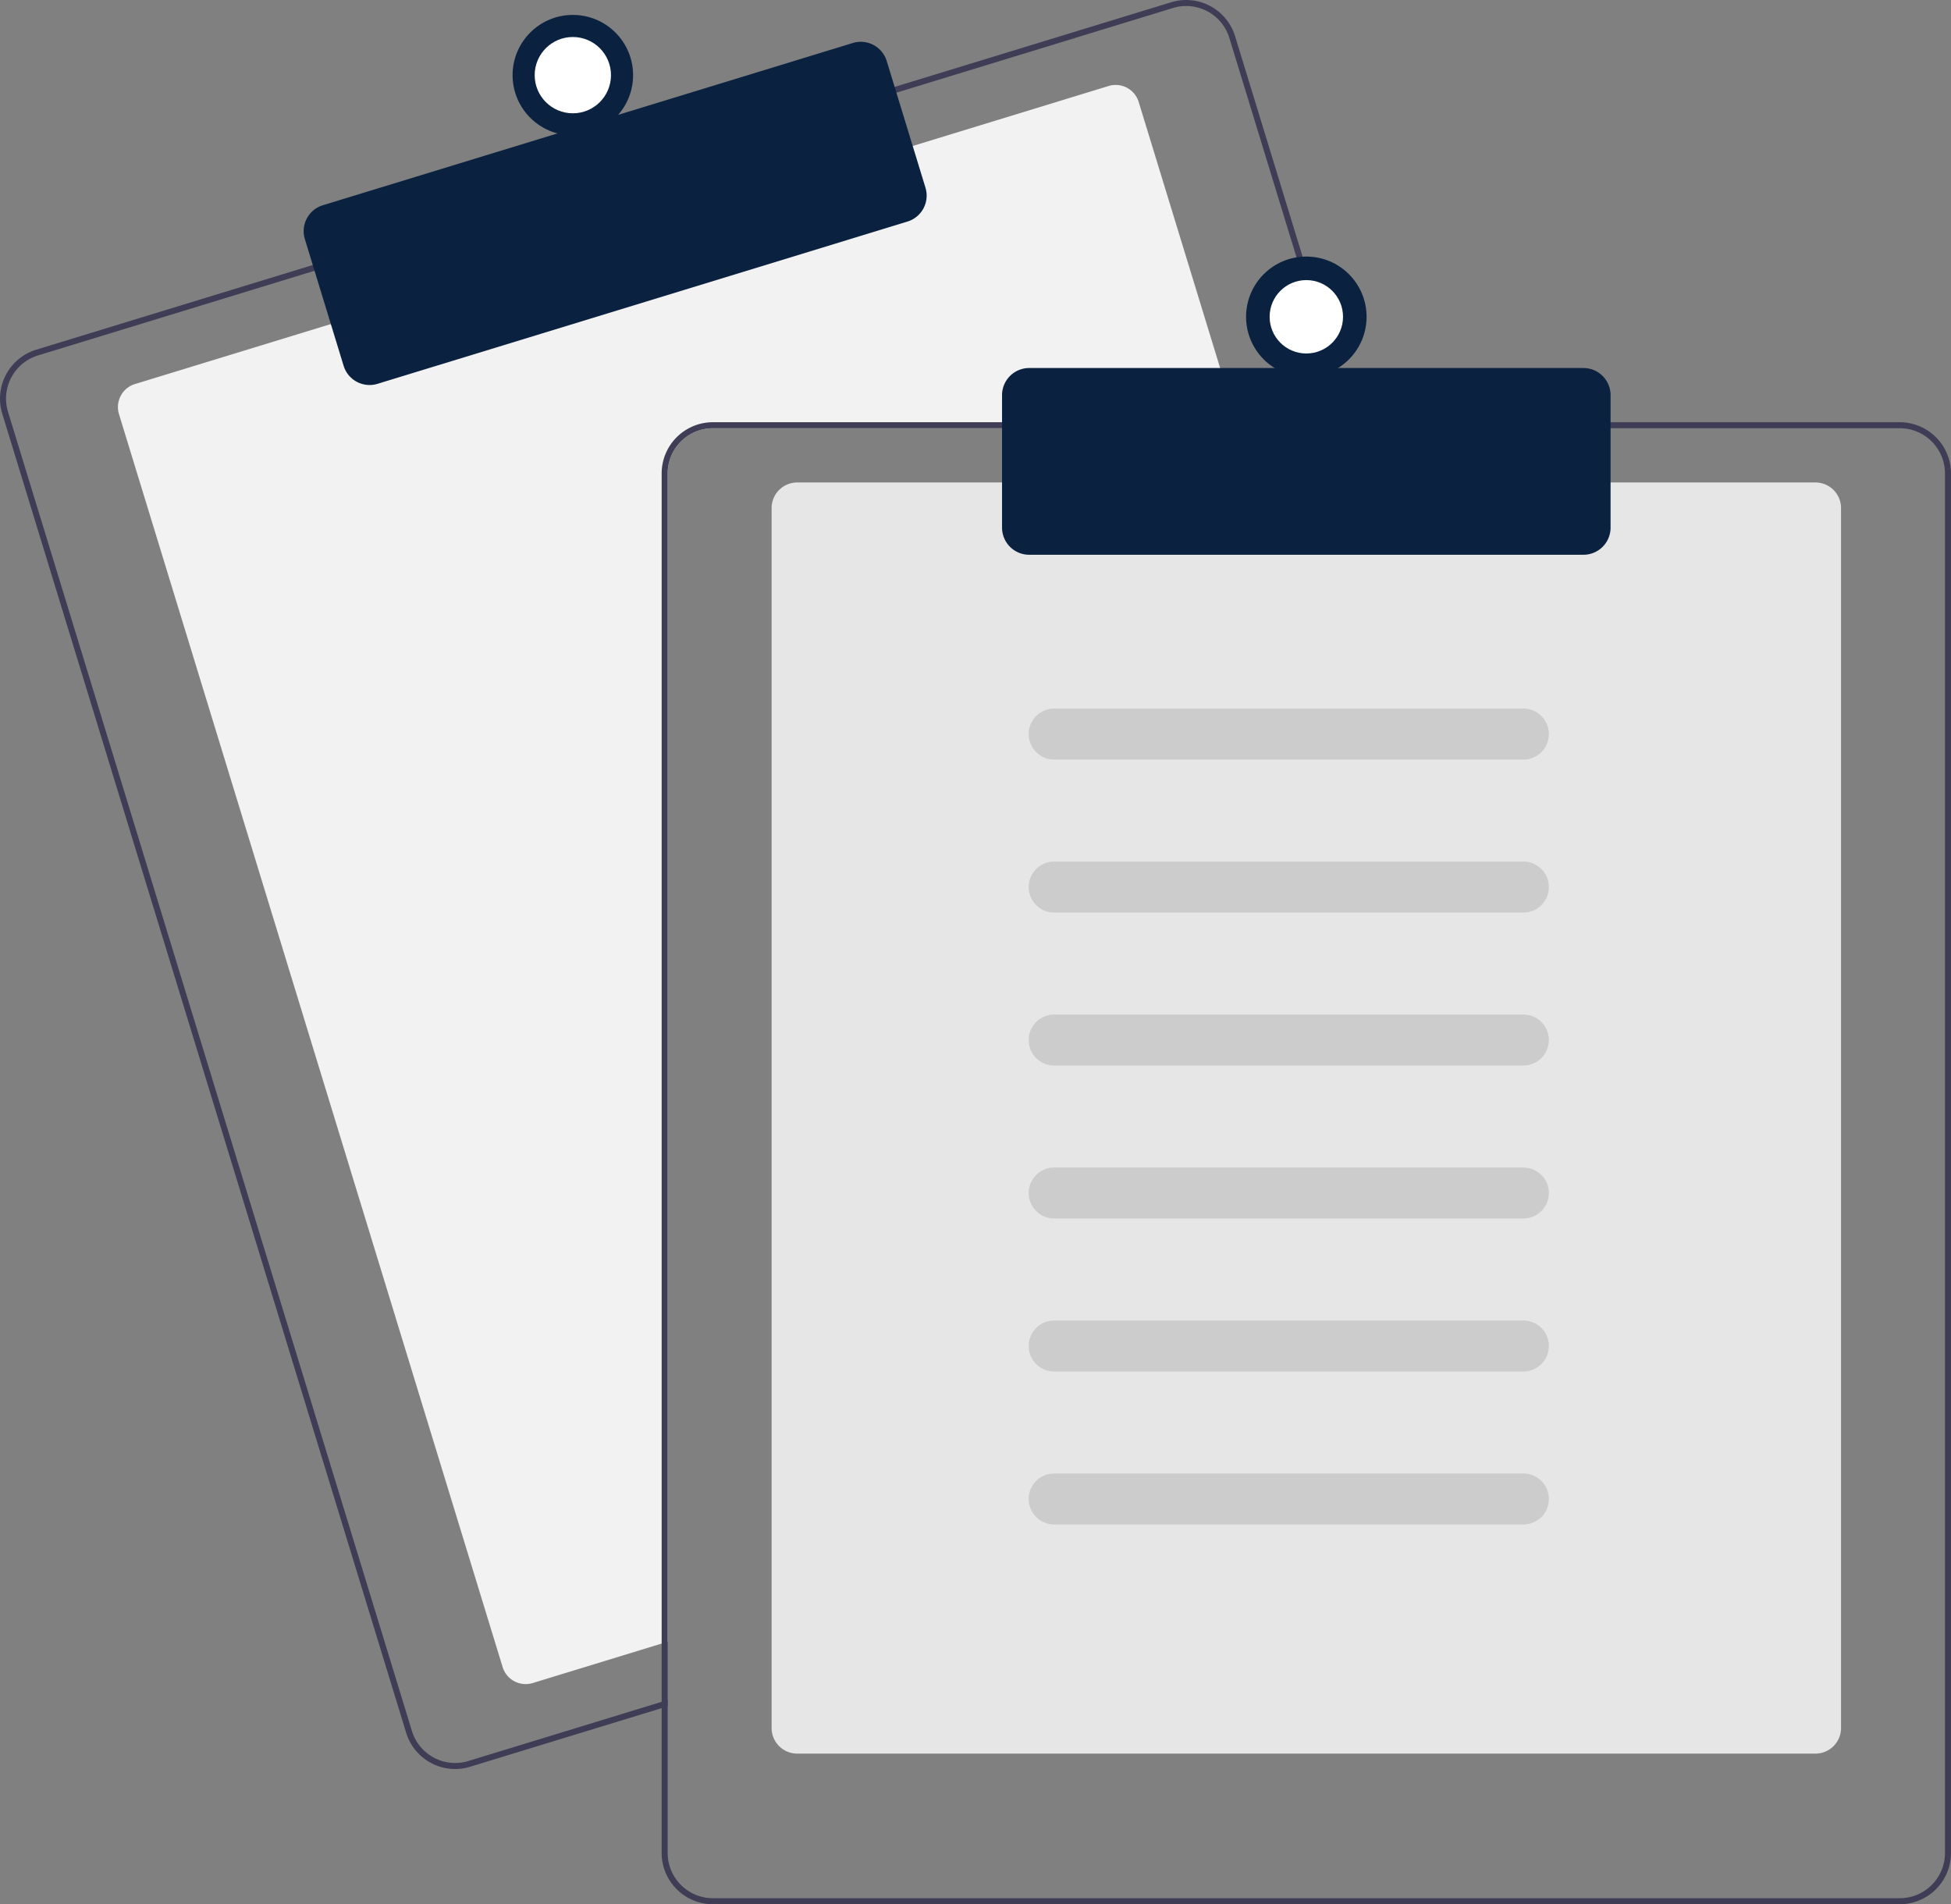 <svg height="329.068" viewBox="0 0 337.118 329.068" width="337.118" xmlns="http://www.w3.org/2000/svg">
  <rect x="0" y="0" width="337.118" height="329.068" fill="#808080" stroke="none"/>
  <g data-name="Group 3811" id="Group_3811" transform="translate(-0.001 -0.004)">
    <path d="M508.967,221.441H418.128a7.818,7.818,0,0,0-7.808,7.808v201.89l-1.041.318L387,438.281a4.168,4.168,0,0,1-5.2-2.764L315.51,219a4.166,4.166,0,0,1,2.764-5.2l34.34-10.515,99.553-30.472,34.34-10.515a4.159,4.159,0,0,1,5.2,2.759L508.65,220.4Z" data-name="Path 1668"
          fill="#f2f2f2"
          id="Path_1668" transform="translate(-294.95 -147.432)"/>
    <path d="M510.021,206.88l-20.421-66.7a8.846,8.846,0,0,0-11.051-5.872l-48.28,14.778-99.547,30.477-48.28,14.783a8.857,8.857,0,0,0-5.872,11.051l69.794,227.959a8.863,8.863,0,0,0,8.464,6.262,8.739,8.739,0,0,0,2.587-.39l33.1-10.13,1.041-.323v-1.088l-1.041.318-33.4,10.229a7.816,7.816,0,0,1-9.75-5.179L277.571,205.09a7.8,7.8,0,0,1,5.179-9.75l48.28-14.783,99.548-30.472,48.28-14.783a7.8,7.8,0,0,1,9.75,5.179l20.327,66.4.323,1.041h1.083Z" data-name="Path 1669"
          fill="#3f3d56"
          id="Path_1669" transform="translate(-276.182 -133.913)"/>
    <path d="M388.368,207.105a4.693,4.693,0,0,1-4.483-3.314l-6.7-21.9a4.684,4.684,0,0,1,3.108-5.851L471.872,148a4.689,4.689,0,0,1,5.851,3.108l6.7,21.9a4.69,4.69,0,0,1-3.108,5.851L389.737,206.9a4.672,4.672,0,0,1-1.369.206Z" data-name="Path 1670"
          fill="#0a2240"
          id="Path_1670" transform="translate(-324.507 -140.568)"/>
    <circle cx="10.411" cy="10.411" data-name="Ellipse 2" fill="#0a2240" id="Ellipse_2" r="10.411"
            transform="translate(88.572 2.581)"/>
    <circle cx="6.592" cy="6.592" data-name="Ellipse 3" fill="#fff" id="Ellipse_3" r="6.592"
            transform="translate(92.39 6.399)"/>
    <path d="M712.684,513.754H536.743a4.43,4.43,0,0,1-4.425-4.425V298.511a4.43,4.43,0,0,1,4.425-4.425H712.684a4.43,4.43,0,0,1,4.425,4.425V509.329A4.43,4.43,0,0,1,712.684,513.754Z" data-name="Path 1671"
          fill="#e6e6e6"
          id="Path_1671" transform="translate(-398.989 -210.709)"/>
    <path d="M614.24,274.087H504.667a8.862,8.862,0,0,0-8.849,8.849V495.211l1.041-.318V282.936a7.817,7.817,0,0,1,7.808-7.808h109.9Zm95.519,0H504.667a8.862,8.862,0,0,0-8.849,8.849V521.342a8.862,8.862,0,0,0,8.849,8.849H709.759a8.862,8.862,0,0,0,8.849-8.849V282.936A8.862,8.862,0,0,0,709.759,274.087Zm7.808,247.255a7.817,7.817,0,0,1-7.808,7.808H504.667a7.818,7.818,0,0,1-7.808-7.808V282.936a7.817,7.817,0,0,1,7.808-7.808H709.759a7.818,7.818,0,0,1,7.808,7.808Z" data-name="Path 1672"
          fill="#3f3d56"
          id="Path_1672" transform="translate(-381.489 -201.12)"/>
    <path d="M709.282,288.36H613.5a4.69,4.69,0,0,1-4.685-4.685v-22.9a4.69,4.69,0,0,1,4.685-4.685h95.779a4.69,4.69,0,0,1,4.685,4.685v22.9A4.69,4.69,0,0,1,709.282,288.36Z" data-name="Path 1673"
          fill="#0a2240"
          id="Path_1673" transform="translate(-435.668 -192.489)"/>
    <circle cx="10.411" cy="10.411" data-name="Ellipse 4" fill="#0a2240" id="Ellipse_4"
            r="10.411" transform="translate(215.314 44.338)"/>
    <circle cx="6.341" cy="6.341" data-name="Ellipse 5" fill="#fff" id="Ellipse_5" r="6.341"
            transform="translate(219.383 48.407)"/>
    <path d="M718.485,542.1h-81.07a4.406,4.406,0,1,1,0-8.812h81.07a4.406,4.406,0,0,1,0,8.812Z" data-name="Path 1699"
          fill="#ccc"
          id="Path_1699" transform="translate(-455.257 -410.835)"/>
    <path d="M718.485,568.537h-81.07a4.406,4.406,0,1,1,0-8.812h81.07a4.406,4.406,0,0,1,0,8.812Z" data-name="Path 1701"
          fill="#ccc"
          id="Path_1701" transform="translate(-455.257 -410.835)"/>
    <path d="M718.485,594.973h-81.07a4.406,4.406,0,1,1,0-8.812h81.07a4.406,4.406,0,0,1,0,8.812Z" data-name="Path 1703"
          fill="#ccc"
          id="Path_1703" transform="translate(-455.257 -410.835)"/>
    <path d="M718.485,542.1h-81.07a4.406,4.406,0,1,1,0-8.812h81.07a4.406,4.406,0,0,1,0,8.812Z" data-name="Path 1710"
          fill="#ccc"
          id="Path_1710" transform="translate(-455.257 -331.527)"/>
    <path d="M718.485,568.537h-81.07a4.406,4.406,0,1,1,0-8.812h81.07a4.406,4.406,0,0,1,0,8.812Z" data-name="Path 1711"
          fill="#ccc"
          id="Path_1711" transform="translate(-455.257 -331.527)"/>
    <path d="M718.485,594.973h-81.07a4.406,4.406,0,1,1,0-8.812h81.07a4.406,4.406,0,0,1,0,8.812Z" data-name="Path 1712"
          fill="#ccc"
          id="Path_1712" transform="translate(-455.257 -331.527)"/>
  </g>
</svg>

